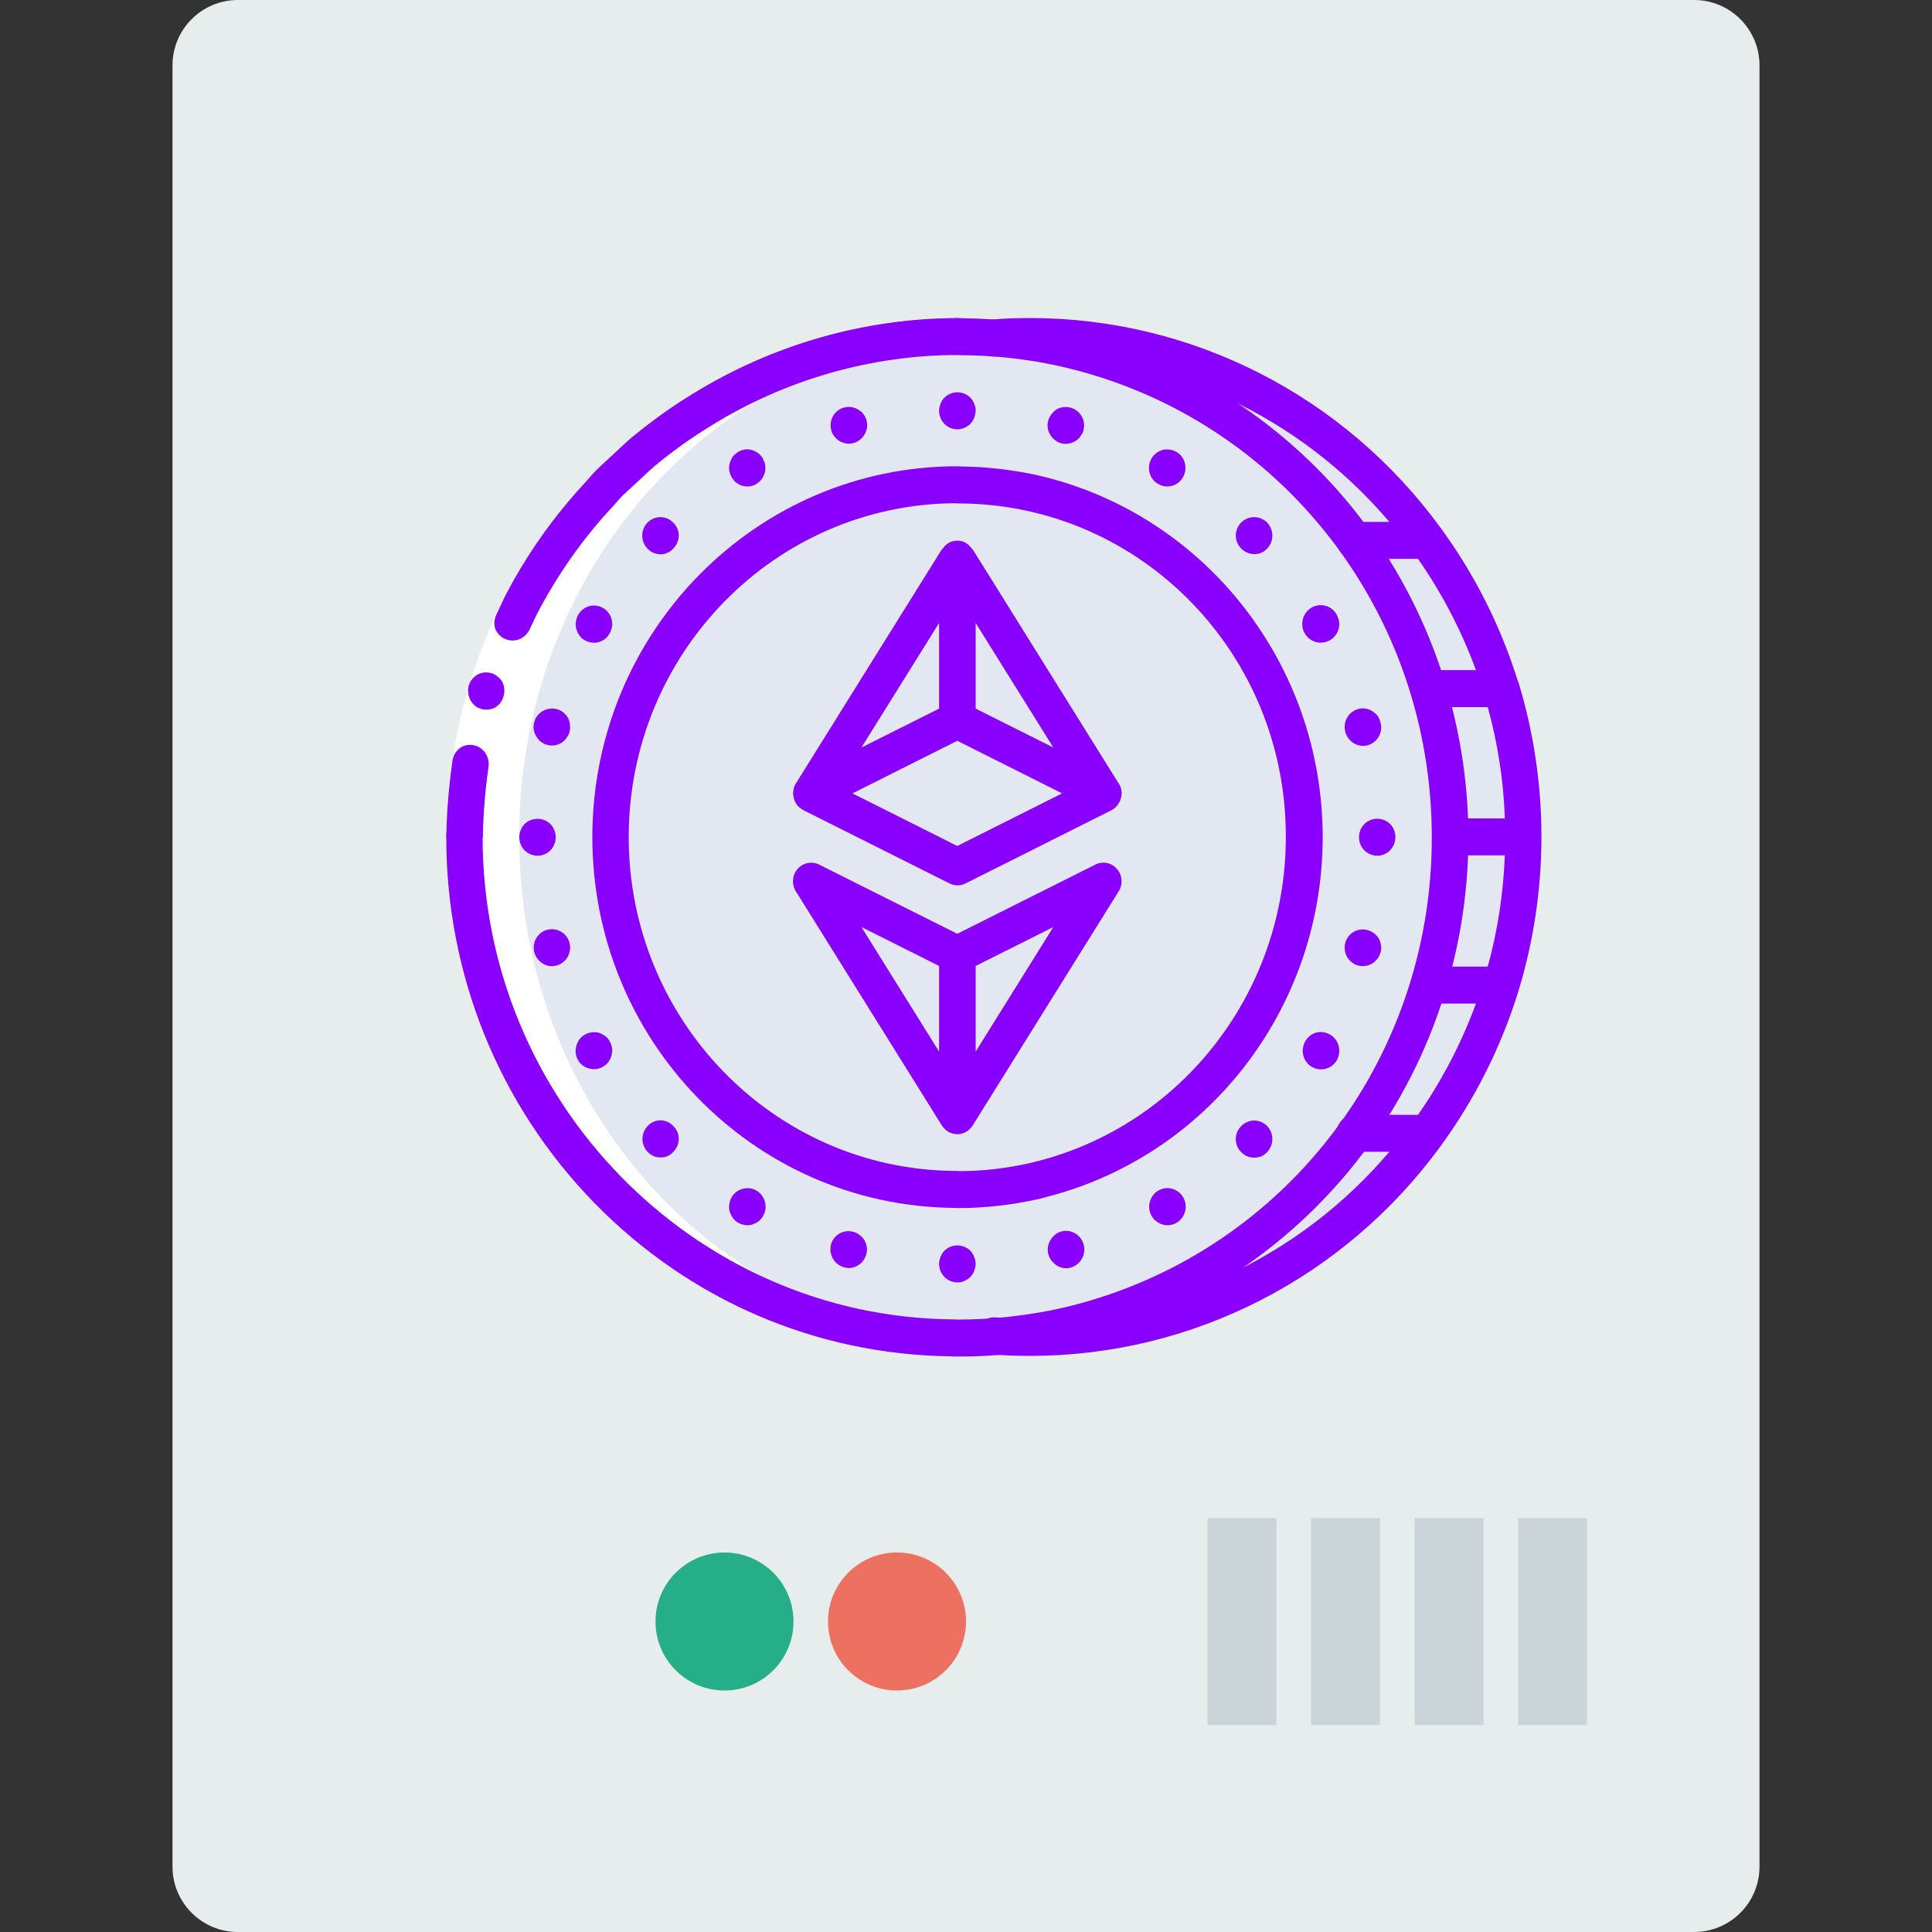 <?xml version="1.0" encoding="UTF-8" standalone="no"?>
<!-- Generator: Adobe Illustrator 19.0.0, SVG Export Plug-In . SVG Version: 6.00 Build 0)  -->

<svg
   xmlns:dc="http://purl.org/dc/elements/1.1/"
   xmlns:cc="http://creativecommons.org/ns#"
   xmlns:rdf="http://www.w3.org/1999/02/22-rdf-syntax-ns#"
   xmlns:sodipodi="http://sodipodi.sourceforge.net/DTD/sodipodi-0.dtd"
   xmlns:inkscape="http://www.inkscape.org/namespaces/inkscape"
   xmlns="http://www.w3.org/2000/svg"
   version="1.1"
   id="Capa_1"
   x="0px"
   y="0px"
   viewBox="0 0 56 56"
   style="enable-background:new 0 0 56 56;"
   xml:space="preserve"
   sodipodi:docname="asic-eth.svg"
   inkscape:version="0.92.3 (2405546, 2018-03-11)"><rect x="0" y="0" width="56" height="56" fill="#333333" stroke="none"/><defs
   id="defs4342" /><sodipodi:namedview
   pagecolor="#ffffff"
   bordercolor="#666666"
   borderopacity="1"
   objecttolerance="10"
   gridtolerance="10"
   guidetolerance="10"
   inkscape:pageopacity="0"
   inkscape:pageshadow="2"
   inkscape:window-width="1377"
   inkscape:window-height="851"
   id="namedview4340"
   showgrid="false"
   inkscape:zoom="4.2142857"
   inkscape:cx="-48.119639"
   inkscape:cy="63.184198"
   inkscape:window-x="0"
   inkscape:window-y="0"
   inkscape:window-maximized="0"
   inkscape:current-layer="Capa_1" />
<path
   style="fill:#E7ECED;"
   d="M49.104,56H6.896C5.849,56,5,55.151,5,54.104V1.896C5,0.849,5.849,0,6.896,0h42.209  C50.151,0,51,0.849,51,1.896v52.209C51,55.151,50.151,56,49.104,56z"
   id="path4285" />

<circle
   style="fill:#25AE88;"
   cx="21"
   cy="47"
   r="2"
   id="circle4289" />
<circle
   style="fill:#ED7161;"
   cx="26"
   cy="47"
   r="2"
   id="circle4291" />




<rect
   x="44"
   y="44"
   style="fill:#CBD4D8;"
   width="2"
   height="6"
   id="rect4301" />
<rect
   x="41"
   y="44"
   style="fill:#CBD4D8;"
   width="2"
   height="6"
   id="rect4303" />
<rect
   x="38"
   y="44"
   style="fill:#CBD4D8;"
   width="2"
   height="6"
   id="rect4305" />
<rect
   x="35"
   y="44"
   style="fill:#CBD4D8;"
   width="2"
   height="6"
   id="rect4307" />
<g
   id="g4309">
</g>
<g
   id="g4311">
</g>
<g
   id="g4313">
</g>
<g
   id="g4315">
</g>
<g
   id="g4317">
</g>
<g
   id="g4319">
</g>
<g
   id="g4321">
</g>
<g
   id="g4323">
</g>
<g
   id="g4325">
</g>
<g
   id="g4327">
</g>
<g
   id="g4329">
</g>
<g
   id="g4331">
</g>
<g
   id="g4333">
</g>
<g
   id="g4335">
</g>
<g
   id="g4337">
</g>
<g
   transform="matrix(0.062,0,0,0.063,12.935,8.135)"
   id="g5404"><path
     inkscape:connector-curvature="0"
     style="fill:#e3e7f2"
     d="m 495.6,196.398 c -1.5,-5.8 -3.3,-11.5 -5.3,-17.1 -6.4,-18.1 -15,-35.3 -25.7,-51.2 -3.9,-5.9 -8.1,-11.6 -12.6,-17.1 -43.7,-54 -109.5,-85.4 -178.9,-85.3 -5.7,0 -11.4,0.2 -17.1,0.7 v 0 c -5.6,-0.4 -11.3,-0.7 -17.1,-0.7 -2.2,0 -4.4,0.1 -6.6,0.2 -2.1,-0.1 -4.1,-0.2 -6.2,-0.2 -120.1,0 -217.6,103.2 -217.6,230.4 0,127.2 97.5,230.4 217.6,230.4 2.1,0 4.1,-0.1 6.2,-0.2 2.2,0.1 4.4,0.2 6.6,0.2 5.7,0 11.4,-0.3 17.1,-0.7 v 0 c 5.6,0.5 11.3,0.7 17.1,0.7 69.5,0 135.2,-31.3 178.9,-85.3 4.4,-5.5 8.7,-11.2 12.6,-17.1 10.7,-15.9 19.3,-33.1 25.7,-51.2 2,-5.5 3.8,-11.3 5.3,-17.1 4.5,-16.7 7.1,-33.9 7.6,-51.2 0.2,-2.8 0.3,-5.6 0.3,-8.5 0,-2.9 -0.1,-5.7 -0.3,-8.5 -0.5,-17.3 -3,-34.5 -7.6,-51.2 z"
     data-original="#E3E7F2"
     class=""
     id="path5322" /><g
     id="g5336"><path
       inkscape:connector-curvature="0"
       style="fill:#ffffff"
       d="m 246.7,486.298 c -2.6,0.1 -5.2,0.2 -7.8,0.2 -2.2,0 -4.4,-0.1 -6.6,-0.2 -2,0.1 -4.2,0.2 -6.2,0.2 -120.1,0 -217.6,-103.2 -217.6,-230.4 0,-127.2 97.5,-230.4 217.6,-230.4 2,0 4.2,0.1 6.2,0.2 2.2,-0.1 4.4,-0.2 6.6,-0.2 l 7.7,0.2 c -117.7,2.8 -212.5,104.8 -212.5,230.2 0,125.4 94.8,227.5 212.6,230.2 z"
       data-original="#FFFFFF"
       id="path5324" /><path
       inkscape:connector-curvature="0"
       style="fill:#ffffff"
       d="m 281.6,26.398 c -1.5,-0.1 -2.9,-0.2 -10.8,-0.6 0.7,-0.1 1.5,-0.1 2.2,-0.1 4.3,0 8.5,0.1 12.8,0.4 -1.4,0 -2.8,0.1 -4.2,0.3 z"
       data-original="#FFFFFF"
       id="path5326" /><path
       inkscape:connector-curvature="0"
       style="fill:#ffffff"
       d="m 281.6,485.798 c 1.4,0.2 2.8,0.3 4.3,0.3 -4.3,0.3 -8.5,0.4 -12.8,0.4 -0.8,0 -1.6,0 -2.4,-0.1 3.6,-0.1 7.3,-0.3 10.9,-0.6 z"
       data-original="#FFFFFF"
       id="path5328" /><path
       inkscape:connector-curvature="0"
       style="fill:#ffffff"
       d="m 256,485.798 c 1.5,0.2 2.9,0.3 10.8,0.6 -0.7,0.1 -1.5,0.1 -2.2,0.1 -2.2,0 -4.4,-0.1 -6.6,-0.2 -2,0.1 -4.2,0.2 -6.2,0.2 -1.4,0 -2.8,0 -4.3,-0.2 2.9,-0.1 5.7,-0.3 8.5,-0.5 z"
       data-original="#FFFFFF"
       id="path5330" /><path
       inkscape:connector-curvature="0"
       style="fill:#ffffff"
       d="m 256,26.398 -8.5,-0.5 c 1.4,-0.1 2.8,-0.2 4.3,-0.2 2,0 4.2,0.1 6.2,0.2 2.2,-0.1 4.4,-0.2 6.6,-0.2 1.5,0 2.9,0 4.3,0.1 -4.4,0 -8.6,0.2 -12.9,0.6 z"
       data-original="#FFFFFF"
       id="path5332" /><path
       inkscape:connector-curvature="0"
       style="fill:#ffffff"
       d="m 0,256.098 c 0.3,-38.5 9.6,-76.4 27.3,-110.6 10.1,-19.2 22.8,-37 37.7,-52.8 1.8,-2 3.6,-4 5.5,-6 l 6,-5.5 c 4.1,-3.6 7.9,-7.4 12.2,-10.8 8.5,-6.8 17.4,-13 26.7,-18.6 37.3,-22.6 80,-34.6 123.7,-34.8 v 17.1 c -40.5,0.1 -80.2,11.3 -114.8,32.3 -8.6,5.2 -16.9,10.9 -24.8,17.2 -4,3.1 -7.5,6.7 -11.3,10 l -5.6,5.1 c -1.8,1.8 -3.4,3.7 -5.1,5.6 -13.8,14.7 -25.6,31.1 -35,49 -16.5,31.9 -25.2,67 -25.4,102.8 z"
       data-original="#FFFFFF"
       id="path5334" /></g><g
     id="g5402"><path
       inkscape:connector-curvature="0"
       style="fill:#8900ff"
       d="m 238.5,494.998 c -0.8,0 -1.7,0 -2.5,-0.1 -63.2,-0.7 -122.5,-25.9 -167,-70.8 -44.4,-45 -69,-104.7 -69,-168 0,-4.7 3.8,-8.5 8.5,-8.5 4.7,0 8.5,3.8 8.5,8.5 0,121 98.5,220.6 219.5,221.8 0.2,0 0.4,0 0.6,0 0.5,0 1.1,0.1 1.6,0.1 0.1,0 0.1,0 0.2,0 16.4,0 32.8,-1.8 48.8,-5.3 2.2,-0.5 4.3,-1 6.6,-1.6 100.1,-25.9 168.5,-116.1 166.4,-219.4 -2,-103.4 -74.1,-190.8 -175.1,-212.6 -14.5,-3.1 -29.4,-4.7 -44.3,-4.8 -0.2,0 -0.4,0 -0.7,0 -0.5,0 -1.1,-0.1 -1.6,-0.1 -4.7,0.1 -8.6,-3.7 -8.6,-8.4 -0.1,-4.7 3.7,-8.6 8.4,-8.6 1,0 2,0 3,0.1 15.9,0.2 31.8,1.9 47.4,5.2 52.4,11.3 100,40.3 134.1,81.6 34.1,41.3 53.4,93.6 54.5,147.2 1.1,53.6 -16.1,106.6 -48.5,149.2 -32.4,42.6 -78.8,73.6 -130.6,87 -2.3,0.6 -4.7,1.2 -7.2,1.8 -17.2,3.8 -34.8,5.8 -52.5,5.7 -0.2,0 -0.3,0 -0.5,0 z"
       data-original="#428DFF"
       class="active-path"
       data-old_color="#9100FF"
       id="path5338" /><path
       inkscape:connector-curvature="0"
       style="fill:#8900ff"
       d="m 19.8,223.398 c 0.5,-4.6 -2.6,-8.9 -7.2,-9.7 -2.3,-0.4 -4.6,0.1 -6.4,1.5 -1.8,1.4 -3,3.4 -3.3,5.7 -1.7,11.6 -2.7,23.4 -2.9,35.2 h 17.1 c 0.2,-11 1.1,-21.9 2.7,-32.7 z"
       data-original="#428DFF"
       class="active-path"
       data-old_color="#9100FF"
       id="path5340" /><path
       inkscape:connector-curvature="0"
       style="fill:#8900ff"
       d="m 27.4,164.798 c 4.3,1.9 9.2,0.1 11.4,-4 l 3.6,-7.4 c 9.4,-17.8 21.1,-34.3 35,-49 1.7,-1.8 3.3,-3.8 5.1,-5.6 l 5.6,-5.1 c 3.8,-3.3 7.3,-6.9 11.3,-10 7.9,-6.3 16.1,-12 24.8,-17.2 34.6,-21 74.3,-32.2 114.8,-32.3 v -17 c -43.6,0.1 -86.4,12.2 -123.7,34.8 -9.3,5.6 -18.2,11.8 -26.7,18.6 -4.3,3.3 -8.1,7.2 -12.2,10.8 l -6,5.5 c -1.9,1.9 -3.7,4 -5.5,6 -14.9,15.8 -27.6,33.5 -37.7,52.8 l -3.8,8 c -1,2 -1.2,4.4 -0.5,6.5 0.8,1.9 2.4,3.7 4.5,4.6 z"
       data-original="#428DFF"
       class="active-path"
       data-old_color="#9100FF"
       id="path5342" /><path
       inkscape:connector-curvature="0"
       style="fill:#8900ff"
       d="m 12.2,194.398 c 0.4,0.4 0.8,0.8 1.3,1.2 0.4,0.4 0.9,0.7 1.4,0.9 0.5,0.2 1.1,0.4 1.6,0.6 2.2,0.5 4.5,0.3 6.5,-0.8 0.9,-0.6 1.8,-1.3 2.4,-2.2 1.9,-2.7 2.3,-6.1 1,-9.1 -0.5,-1 -1.2,-1.8 -2.1,-2.6 -0.8,-0.7 -1.8,-1.3 -2.8,-1.7 -2.2,-0.7 -4.5,-0.6 -6.6,0.4 -2.1,1.1 -3.7,2.9 -4.4,5.2 -0.6,2.3 -0.3,4.7 0.8,6.7 z"
       data-original="#428DFF"
       class="active-path"
       data-old_color="#9100FF"
       id="path5344" /><path
       inkscape:connector-curvature="0"
       style="fill:#8900ff"
       d="m 240.8,85.498 h -0.5 c -0.3,0 -1.1,-0.1 -1.4,-0.1 -93.9,0 -170.1,75.9 -170.6,169.7 -0.5,93.9 74.9,170.5 168.8,171.5 h 0.9 c 0.3,0 0.8,0.1 1,0.1 12.6,0 25.2,-1.4 37.6,-4.1 1.5,-0.3 2.9,-0.7 5.1,-1.3 76.6,-19.8 129.6,-89.6 128,-168.7 -1.6,-79.1 -57.5,-146.7 -134.8,-163.4 -11.2,-2.3 -22.7,-3.6 -34.1,-3.7 z m 151.7,170.6 c 0,70.2 -47.6,131.5 -115.6,148.9 -1.5,0.4 -2.8,0.7 -4.1,1 -10.8,2.4 -21.9,3.7 -33,3.7 l -0.6,-0.1 c -0.2,0 -0.5,0 -0.7,0 h -1.3 c -84.3,-0.9 -152.1,-69.7 -151.9,-154 0.2,-84.3 68.4,-152.7 152.7,-153.2 0.2,0 1,0.1 1.3,0.1 h 1.2 c 84.4,0.7 152.3,69.3 152,153.6 z"
       data-original="#428DFF"
       class="active-path"
       data-old_color="#9100FF"
       id="path5346" /><path
       inkscape:connector-curvature="0"
       style="fill:#8900ff"
       d="m 231.1,56.598 c -0.4,1 -0.7,2.1 -0.7,3.2 0,2.3 0.9,4.5 2.5,6.1 1.6,1.6 3.8,2.5 6.1,2.5 1.1,0 2.2,-0.2 3.2,-0.7 1,-0.4 2,-1 2.8,-1.8 1.6,-1.6 2.4,-3.8 2.5,-6.1 0,-1.1 -0.2,-2.2 -0.7,-3.2 -0.4,-1 -1,-2 -1.8,-2.8 -0.8,-0.8 -1.8,-1.4 -2.8,-1.8 -3.2,-1.3 -6.8,-0.6 -9.3,1.8 -0.8,0.8 -1.4,1.7 -1.8,2.8 z"
       data-original="#428DFF"
       class="active-path"
       data-old_color="#9100FF"
       id="path5348" /><path
       inkscape:connector-curvature="0"
       style="fill:#8900ff"
       d="m 246.8,449.098 c -0.4,-1 -1,-2 -1.8,-2.8 -0.8,-0.8 -1.8,-1.4 -2.8,-1.8 -3.2,-1.3 -6.8,-0.6 -9.3,1.8 -0.8,0.8 -1.4,1.8 -1.8,2.8 -0.4,1 -0.7,2.1 -0.7,3.2 0,2.3 0.9,4.5 2.5,6.1 1.6,1.6 3.8,2.5 6.1,2.5 1.1,0 2.2,-0.2 3.2,-0.7 1,-0.4 2,-1 2.8,-1.8 1.6,-1.6 2.4,-3.8 2.5,-6.1 0,-1 -0.3,-2.2 -0.7,-3.2 z"
       data-original="#428DFF"
       class="active-path"
       data-old_color="#9100FF"
       id="path5350" /><path
       inkscape:connector-curvature="0"
       style="fill:#8900ff"
       d="m 188.2,74.998 c 2.2,0 4.4,-0.9 6,-2.5 1.6,-1.6 2.6,-3.8 2.6,-6.1 0,-0.5 -0.1,-1.1 -0.2,-1.6 -0.1,-0.6 -0.3,-1.1 -0.5,-1.6 -0.2,-0.5 -0.5,-1 -0.8,-1.4 -0.3,-0.5 -0.7,-0.9 -1.1,-1.3 -3.4,-3.2 -8.7,-3.2 -12,0 -1.6,1.6 -2.5,3.7 -2.5,6 0,1.1 0.2,2.3 0.6,3.3 0.4,1 1.1,1.9 1.9,2.7 1.5,1.6 3.7,2.5 6,2.5 z"
       data-original="#428DFF"
       class="active-path"
       data-old_color="#9100FF"
       id="path5352" /><path
       inkscape:connector-curvature="0"
       style="fill:#8900ff"
       d="m 286.5,437.798 c -1,0.4 -1.9,1.1 -2.7,1.9 -1.6,1.6 -2.6,3.8 -2.6,6.1 0,2.3 0.9,4.4 2.6,6 0.8,0.8 1.7,1.5 2.7,1.9 3.2,1.4 6.9,0.6 9.3,-1.9 0.4,-0.3 0.8,-0.8 1,-1.3 0.3,-0.5 0.6,-0.9 0.9,-1.5 0.2,-0.5 0.3,-1.1 0.4,-1.6 0.1,-0.5 0.2,-1.1 0.2,-1.6 0,-2.3 -0.9,-4.5 -2.5,-6.1 -2.5,-2.5 -6.1,-3.2 -9.3,-1.9 z"
       data-original="#428DFF"
       class="active-path"
       data-old_color="#9100FF"
       id="path5354" /><path
       inkscape:connector-curvature="0"
       style="fill:#8900ff"
       d="m 133.7,90.898 1,1.3 c 0.4,0.4 0.8,0.7 1.3,1 0.5,0.3 1,0.6 1.5,0.9 0.5,0.2 1,0.3 1.5,0.4 0.6,0.1 1.1,0.2 1.7,0.2 1.1,0 2.2,-0.2 3.2,-0.6 1,-0.5 2,-1.1 2.8,-1.9 1.6,-1.6 2.5,-3.8 2.5,-6.1 0,-1.1 -0.2,-2.2 -0.7,-3.2 -0.8,-2.1 -2.5,-3.8 -4.6,-4.6 -1.6,-0.7 -3.3,-0.9 -4.9,-0.5 -0.5,0.1 -1.1,0.3 -1.5,0.5 -0.5,0.2 -1.1,0.4 -1.5,0.8 -0.4,0.3 -0.9,0.7 -1.3,1 -0.8,0.8 -1.4,1.8 -1.8,2.8 -0.4,1 -0.7,2.1 -0.7,3.2 0,0.6 0.1,1.1 0.2,1.7 0.1,0.5 0.3,1.1 0.5,1.5 0.2,0.6 0.5,1.1 0.8,1.6 z"
       data-original="#428DFF"
       class="active-path"
       data-old_color="#9100FF"
       id="path5356" /><path
       inkscape:connector-curvature="0"
       style="fill:#8900ff"
       d="m 335.4,417.698 c -0.5,0.1 -1.1,0.3 -1.5,0.5 -1.1,0.4 -2,1 -2.8,1.8 -0.8,0.8 -1.4,1.8 -1.8,2.8 -0.4,1 -0.7,2.1 -0.7,3.2 0,2.3 0.9,4.4 2.5,6.1 0.4,0.3 0.9,0.7 1.3,1 0.5,0.3 1,0.6 1.5,0.8 0.5,0.2 1,0.4 1.5,0.5 0.6,0.1 1.1,0.2 1.7,0.2 2.3,0 4.5,-0.9 6.1,-2.5 1.6,-1.6 2.5,-3.8 2.5,-6.1 0,-1.1 -0.2,-2.2 -0.7,-3.2 -0.4,-1.1 -1,-2 -1.8,-2.8 -2.1,-2 -5,-2.9 -7.8,-2.3 z"
       data-original="#428DFF"
       class="active-path"
       data-old_color="#9100FF"
       id="path5358" /><path
       inkscape:connector-curvature="0"
       style="fill:#8900ff"
       d="m 100.2,125.898 c 1.1,0 2.2,-0.2 3.2,-0.7 1,-0.4 2,-1.1 2.7,-1.9 1.6,-1.6 2.6,-3.7 2.6,-6 0,-2.3 -0.9,-4.4 -2.6,-6 -1.6,-1.6 -3.7,-2.5 -6,-2.5 -2.3,0 -4.4,0.9 -6,2.5 -3.3,3.3 -3.3,8.7 0,12 0.8,0.8 1.7,1.5 2.7,1.9 1.1,0.4 2.2,0.7 3.4,0.7 z"
       data-original="#428DFF"
       class="active-path"
       data-old_color="#9100FF"
       id="path5360" /><path
       inkscape:connector-curvature="0"
       style="fill:#8900ff"
       d="m 371.7,388.898 c -1.6,1.6 -2.6,3.7 -2.6,6 0,2.3 0.9,4.5 2.6,6.1 1.6,1.6 3.7,2.5 6,2.5 1.1,0 2.3,-0.2 3.3,-0.6 1,-0.4 1.9,-1.1 2.7,-1.9 1.6,-1.6 2.5,-3.8 2.5,-6.1 0,-2.2 -0.9,-4.4 -2.5,-6 -3.3,-3.3 -8.6,-3.3 -12,0 z"
       data-original="#428DFF"
       class="active-path"
       data-old_color="#9100FF"
       id="path5362" /><path
       inkscape:connector-curvature="0"
       style="fill:#8900ff"
       d="m 61.9,162.698 c 0.3,0.5 0.7,0.9 1,1.4 1.6,1.6 3.8,2.4 6.1,2.5 2.3,0 4.4,-0.9 6.1,-2.5 0.4,-0.4 0.7,-0.9 1,-1.4 0.3,-0.4 0.6,-0.9 0.8,-1.5 0.2,-0.5 0.4,-1 0.5,-1.5 0.1,-0.6 0.2,-1.1 0.2,-1.7 0,-3.5 -2.1,-6.6 -5.3,-7.9 -3.2,-1.3 -6.9,-0.6 -9.3,1.9 -1.6,1.6 -2.4,3.8 -2.5,6.1 0,0.6 0.1,1.1 0.2,1.7 0.1,0.5 0.3,1.1 0.5,1.5 0.1,0.4 0.3,0.9 0.7,1.4 z"
       data-original="#428DFF"
       class="active-path"
       data-old_color="#9100FF"
       id="path5364" /><path
       inkscape:connector-curvature="0"
       style="fill:#8900ff"
       d="m 402.9,348.198 c -1.6,1.6 -2.4,3.8 -2.5,6.1 0,2.3 0.9,4.4 2.5,6.1 3.4,3.3 8.8,3.3 12.1,0 1.6,-1.6 2.5,-3.8 2.5,-6.1 0,-3.5 -2.1,-6.6 -5.3,-7.9 -3.2,-1.4 -6.9,-0.7 -9.3,1.8 z"
       data-original="#428DFF"
       class="active-path"
       data-old_color="#9100FF"
       id="path5366" /><path
       inkscape:connector-curvature="0"
       style="fill:#8900ff"
       d="m 57.3,201.998 c -1.1,-2.6 -3.5,-4.5 -6.2,-5 -2.8,-0.5 -5.6,0.3 -7.7,2.3 -0.8,0.8 -1.5,1.7 -1.9,2.7 -0.4,1.1 -0.7,2.2 -0.7,3.3 0,2.3 1,4.4 2.6,6.1 3.3,3.3 8.7,3.3 12,0 0.8,-0.8 1.4,-1.8 1.9,-2.8 0.4,-1 0.6,-2.1 0.6,-3.2 0,-1.2 -0.2,-2.3 -0.6,-3.4 z"
       data-original="#428DFF"
       class="active-path"
       data-old_color="#9100FF"
       id="path5368" /><path
       inkscape:connector-curvature="0"
       style="fill:#8900ff"
       d="m 422.5,312.898 c 3.3,3.3 8.7,3.3 12,0 2.5,-2.4 3.3,-6.1 1.9,-9.3 -0.4,-1 -1.1,-2 -1.9,-2.7 -3.4,-3.2 -8.7,-3.2 -12,0 -1.6,1.6 -2.5,3.7 -2.5,6 0,2.2 0.9,4.4 2.5,6 z"
       data-original="#428DFF"
       class="active-path"
       data-old_color="#9100FF"
       id="path5370" /><path
       inkscape:connector-curvature="0"
       style="fill:#8900ff"
       d="m 50.5,259.298 c 0.9,-2.1 0.9,-4.4 0,-6.5 -0.4,-1 -1,-2 -1.8,-2.8 -3.4,-3.2 -8.7,-3.2 -12.1,0 -0.8,0.8 -1.4,1.8 -1.8,2.8 -0.9,2.1 -0.9,4.4 0,6.5 0.4,1 1,2 1.8,2.8 3.4,3.3 8.8,3.3 12.1,0 0.8,-0.8 1.4,-1.7 1.8,-2.8 z"
       data-original="#428DFF"
       class="active-path"
       data-old_color="#9100FF"
       id="path5372" /><path
       inkscape:connector-curvature="0"
       style="fill:#8900ff"
       d="m 432,248.198 c -1,0.4 -2,1 -2.8,1.8 -3.3,3.4 -3.3,8.8 0,12.1 0.8,0.8 1.8,1.4 2.8,1.8 1,0.4 2.1,0.7 3.2,0.7 3.5,0 6.6,-2.1 7.9,-5.3 1.3,-3.2 0.6,-6.9 -1.8,-9.3 -2.5,-2.4 -6.2,-3.1 -9.3,-1.8 z"
       data-original="#428DFF"
       class="active-path"
       data-old_color="#9100FF"
       id="path5374" /><path
       inkscape:connector-curvature="0"
       style="fill:#8900ff"
       d="m 49.3,315.398 c 2.3,0 4.5,-0.9 6.1,-2.5 1.6,-1.6 2.5,-3.8 2.5,-6.1 0,-2.2 -0.9,-4.4 -2.5,-6 -3.4,-3.2 -8.7,-3.2 -12,0 -2.4,2.4 -3.2,6.1 -1.9,9.2 1.3,3.1 4.4,5.4 7.8,5.4 z"
       data-original="#428DFF"
       class="active-path"
       data-old_color="#9100FF"
       id="path5376" /><path
       inkscape:connector-curvature="0"
       style="fill:#8900ff"
       d="m 434.5,199.298 c -1.6,-1.6 -3.7,-2.5 -6,-2.5 -2.3,0 -4.4,0.9 -6,2.5 -1.6,1.6 -2.5,3.8 -2.5,6.1 0,2.2 0.9,4.4 2.5,6 2.8,3 7.4,3.5 10.8,1.2 3.4,-2.3 4.7,-6.6 3.1,-10.4 -0.4,-1.2 -1,-2.2 -1.9,-2.9 z"
       data-original="#428DFF"
       class="active-path"
       data-old_color="#9100FF"
       id="path5378" /><path
       inkscape:connector-curvature="0"
       style="fill:#8900ff"
       d="m 62.9,360.298 c 1.6,1.6 3.8,2.4 6.1,2.5 2.3,0 4.4,-0.9 6.1,-2.5 1.6,-1.6 2.4,-3.8 2.5,-6.1 0,-1.1 -0.2,-2.2 -0.7,-3.2 -0.4,-1 -1,-2 -1.8,-2.8 -0.4,-0.4 -0.8,-0.7 -1.3,-1 -0.5,-0.3 -1,-0.6 -1.5,-0.8 -0.5,-0.2 -1,-0.4 -1.5,-0.5 -2.8,-0.5 -5.7,0.3 -7.8,2.3 -0.8,0.8 -1.4,1.8 -1.8,2.8 -0.4,1 -0.7,2.1 -0.7,3.2 -0.1,2.3 0.8,4.5 2.4,6.1 z"
       data-original="#428DFF"
       class="active-path"
       data-old_color="#9100FF"
       id="path5380" /><path
       inkscape:connector-curvature="0"
       style="fill:#8900ff"
       d="m 415,151.898 c -2.9,-3 -7.5,-3.4 -10.9,-1.2 -3.5,2.3 -4.8,6.7 -3.3,10.5 1.6,3.8 5.6,6 9.7,5.2 4.1,-0.8 7,-4.4 7,-8.5 -0.1,-2.2 -1,-4.4 -2.5,-6 z"
       data-original="#428DFF"
       class="active-path"
       data-old_color="#9100FF"
       id="path5382" /><path
       inkscape:connector-curvature="0"
       style="fill:#8900ff"
       d="m 96.9,386.998 c -1,0.4 -2,1.1 -2.7,1.9 -3.3,3.3 -3.3,8.7 0,12 0.8,0.8 1.7,1.4 2.7,1.9 1.1,0.4 2.2,0.6 3.3,0.6 1.1,0 2.2,-0.2 3.2,-0.6 1,-0.4 2,-1.1 2.7,-1.9 1.6,-1.6 2.6,-3.7 2.6,-6 0,-2.3 -0.9,-4.4 -2.6,-6 -0.8,-0.8 -1.7,-1.5 -2.7,-1.9 -2.1,-0.9 -4.4,-0.9 -6.5,0 z"
       data-original="#428DFF"
       class="active-path"
       data-old_color="#9100FF"
       id="path5384" /><path
       inkscape:connector-curvature="0"
       style="fill:#8900ff"
       d="m 381,125.198 c 1,-0.4 2,-1.1 2.7,-1.9 1.6,-1.6 2.5,-3.7 2.5,-6 0,-2.3 -0.9,-4.4 -2.5,-6.1 -3.4,-3.2 -8.6,-3.2 -12,0 -1.6,1.6 -2.6,3.8 -2.6,6.1 0.1,4.7 3.9,8.4 8.5,8.5 1.2,0.1 2.4,-0.2 3.4,-0.6 z"
       data-original="#428DFF"
       class="active-path"
       data-old_color="#9100FF"
       id="path5386" /><path
       inkscape:connector-curvature="0"
       style="fill:#8900ff"
       d="m 134.7,419.998 c -1.6,1.6 -2.4,3.8 -2.5,6.1 0,1.1 0.2,2.2 0.7,3.2 0.4,1 1,2 1.8,2.8 1.6,1.6 3.8,2.4 6.1,2.5 1.1,0 2.2,-0.2 3.2,-0.7 2.1,-0.8 3.8,-2.5 4.6,-4.6 0.5,-1 0.7,-2.1 0.7,-3.2 0,-2.3 -0.9,-4.4 -2.5,-6.1 -0.8,-0.8 -1.8,-1.4 -2.8,-1.9 -3.2,-1.2 -6.8,-0.5 -9.3,1.9 z"
       data-original="#428DFF"
       class="active-path"
       data-old_color="#9100FF"
       id="path5388" /><path
       inkscape:connector-curvature="0"
       style="fill:#8900ff"
       d="m 333.8,93.998 c 0.5,0.2 1,0.4 1.5,0.5 0.6,0.1 1.1,0.2 1.7,0.2 2.3,0 4.4,-0.9 6.1,-2.5 3.3,-3.4 3.3,-8.8 0,-12.1 -2.1,-2 -5,-2.8 -7.8,-2.3 -0.5,0.1 -1.1,0.3 -1.5,0.5 -0.5,0.2 -1.1,0.4 -1.5,0.8 -0.4,0.3 -0.9,0.7 -1.3,1 -3.3,3.4 -3.3,8.8 0,12.1 0.4,0.4 0.8,0.7 1.3,1 0.5,0.3 1,0.6 1.5,0.8 z"
       data-original="#428DFF"
       class="active-path"
       data-old_color="#9100FF"
       id="path5390" /><path
       inkscape:connector-curvature="0"
       style="fill:#8900ff"
       d="m 182.1,439.698 c -0.8,0.8 -1.4,1.7 -1.9,2.7 -0.4,1.1 -0.6,2.2 -0.6,3.3 0,2.2 0.9,4.4 2.5,6 1.6,1.6 3.8,2.5 6.1,2.6 4.7,-0.1 8.4,-3.9 8.5,-8.5 0,-1.1 -0.3,-2.3 -0.7,-3.3 -0.4,-1 -1.1,-2 -1.9,-2.7 -3.4,-3.3 -8.6,-3.3 -12,-0.1 z"
       data-original="#428DFF"
       class="active-path"
       data-old_color="#9100FF"
       id="path5392" /><path
       inkscape:connector-curvature="0"
       style="fill:#8900ff"
       d="m 282.6,71.298 c 0.3,0.4 0.7,0.9 1.1,1.3 0.8,0.8 1.7,1.4 2.7,1.9 3.2,1.2 6.8,0.5 9.3,-1.9 0.4,-0.4 0.7,-0.8 1,-1.3 0.3,-0.5 0.6,-0.9 0.9,-1.4 0.2,-0.5 0.3,-1.1 0.4,-1.6 0.1,-0.6 0.2,-1.1 0.2,-1.7 0,-2.2 -0.9,-4.4 -2.5,-6 -2.5,-2.4 -6.1,-3.1 -9.3,-1.9 -1,0.4 -2,1.1 -2.7,1.9 -1.6,1.6 -2.6,3.7 -2.6,6 0,0.6 0.1,1.1 0.2,1.7 0.1,0.6 0.3,1.1 0.5,1.6 0.2,0.4 0.5,0.9 0.8,1.4 z"
       data-original="#428DFF"
       class="active-path"
       data-old_color="#9100FF"
       id="path5394" /><path
       inkscape:connector-curvature="0"
       style="fill:#8900ff"
       d="m 501,184.298 c -8,-25.3 -20.2,-49.1 -36,-70.4 -0.1,-0.1 -0.2,-0.3 -0.3,-0.4 -45,-60.6 -116.1,-96.3 -191.6,-96.3 -6.7,0 -12.5,0.2 -17.8,0.7 -3,0.3 -5.7,2.1 -7,4.9 -1.3,2.8 -1,6 0.8,8.5 1.8,2.5 4.7,3.9 7.8,3.6 4.8,-0.4 10.1,-0.7 16.3,-0.7 64.4,0 125.6,28 167.7,76.8 h -16.2 c -4.7,0 -8.5,3.8 -8.5,8.5 0,4.7 3.8,8.5 8.5,8.5 h 29.6 c 11.2,15.8 20.3,33 27.1,51.2 h -22.1 c -4.7,0 -8.5,3.8 -8.5,8.5 0,4.7 3.8,8.5 8.5,8.5 h 27.6 c 4.7,16.7 7.4,33.9 8,51.2 h -25.4 c -4.7,0 -8.5,3.8 -8.5,8.5 0,4.7 3.8,8.5 8.5,8.5 h 25.4 c -0.7,17.3 -3.3,34.5 -8,51.2 h -27.6 c -4.7,0 -8.5,3.8 -8.5,8.5 0,4.7 3.8,8.5 8.5,8.5 h 22.1 c -6.8,18.2 -15.9,35.4 -27.1,51.2 h -29.6 c -4.7,0 -8.5,3.8 -8.5,8.5 0,4.7 3.8,8.5 8.5,8.5 h 16.2 c -42.1,48.8 -103.3,76.8 -167.7,76.8 -6.2,0 -11.5,-0.2 -16.3,-0.6 -3,-0.3 -6,1.1 -7.8,3.6 -1.8,2.5 -2.1,5.7 -0.8,8.5 1.3,2.8 3.9,4.6 7,4.9 5.3,0.5 11.1,0.7 17.8,0.7 75.5,0 146.6,-35.7 191.6,-96.3 0.1,-0.1 0.2,-0.3 0.3,-0.4 15.8,-21.3 28,-45.1 36,-70.4 0.1,-0.2 0.1,-0.4 0.2,-0.6 14.4,-46.4 14.4,-96 0,-142.4 -0.1,0.1 -0.1,-0.1 -0.2,-0.3 z"
       data-original="#428DFF"
       class="active-path"
       data-old_color="#9100FF"
       id="path5396" /><path
       inkscape:connector-curvature="0"
       style="fill:#8900ff"
       d="m 303.4,268.698 -64.5,31.8 -64.5,-31.8 c -3.4,-1.7 -7.6,-0.9 -10.1,1.9 -2.6,2.8 -2.9,7 -0.9,10.3 l 68.3,107.8 c 1.6,2.5 4.3,4 7.2,4 2.9,0 5.6,-1.5 7.2,-4 l 68.3,-107.8 c 2,-3.2 1.7,-7.4 -0.9,-10.3 -2.6,-2.9 -6.6,-3.6 -10.1,-1.9 z m -73,46.6 v 39.4 l -36.3,-57.3 z m 17.1,39.4 v -39.4 l 36.3,-17.9 z"
       data-original="#428DFF"
       class="active-path"
       data-old_color="#9100FF"
       id="path5398" /><path
       inkscape:connector-curvature="0"
       style="fill:#8900ff"
       d="m 314.4,231.398 v 0 l -68.3,-107.8 c -0.1,-0.2 -0.3,-0.2 -0.5,-0.4 -1.5,-2.2 -4,-3.6 -6.7,-3.6 -2.7,0 -5.2,1.3 -6.7,3.6 -0.1,0.2 -0.3,0.2 -0.5,0.4 l -68.3,107.8 v 0 c -0.5,0.7 -0.8,1.5 -1,2.4 -0.1,0.7 -0.2,1.4 -0.3,2.2 0,0.1 0,0.3 0.1,0.4 0.1,0.9 0.3,1.7 0.5,2.5 0.1,0.3 0.3,0.6 0.4,0.9 0.3,0.5 0.6,1 0.9,1.4 0.1,0.2 0.2,0.3 0.3,0.5 0.1,0.1 0.2,0.1 0.3,0.2 0.4,0.4 0.9,0.8 1.4,1.1 0.2,0.2 0.5,0.3 0.7,0.5 0.1,0 0.1,0.1 0.2,0.1 l 68.3,33.7 c 2.4,1.2 5.2,1.2 7.6,0 l 68.3,-33.7 c 0.9,-0.5 1.7,-1.1 2.3,-1.8 0.1,-0.1 0.2,-0.1 0.2,-0.2 0.1,-0.2 0.2,-0.3 0.3,-0.5 0.3,-0.4 0.6,-0.9 0.9,-1.4 0.2,-0.3 0.3,-0.6 0.4,-0.9 0.3,-0.8 0.4,-1.7 0.5,-2.5 0,-0.1 0.1,-0.3 0.1,-0.4 -0.1,-0.7 -0.2,-1.4 -0.3,-2.2 -0.3,-0.8 -0.6,-1.6 -1.1,-2.3 z m -66.9,-34.5 v -39.4 l 36.3,57.3 z m -17.1,-39.4 v 39.4 l -36.3,17.9 z m 8.5,102.6 -49,-24.2 49,-24.2 49,24.2 z"
       data-original="#428DFF"
       class="active-path"
       data-old_color="#9100FF"
       id="path5400" /></g></g></svg>